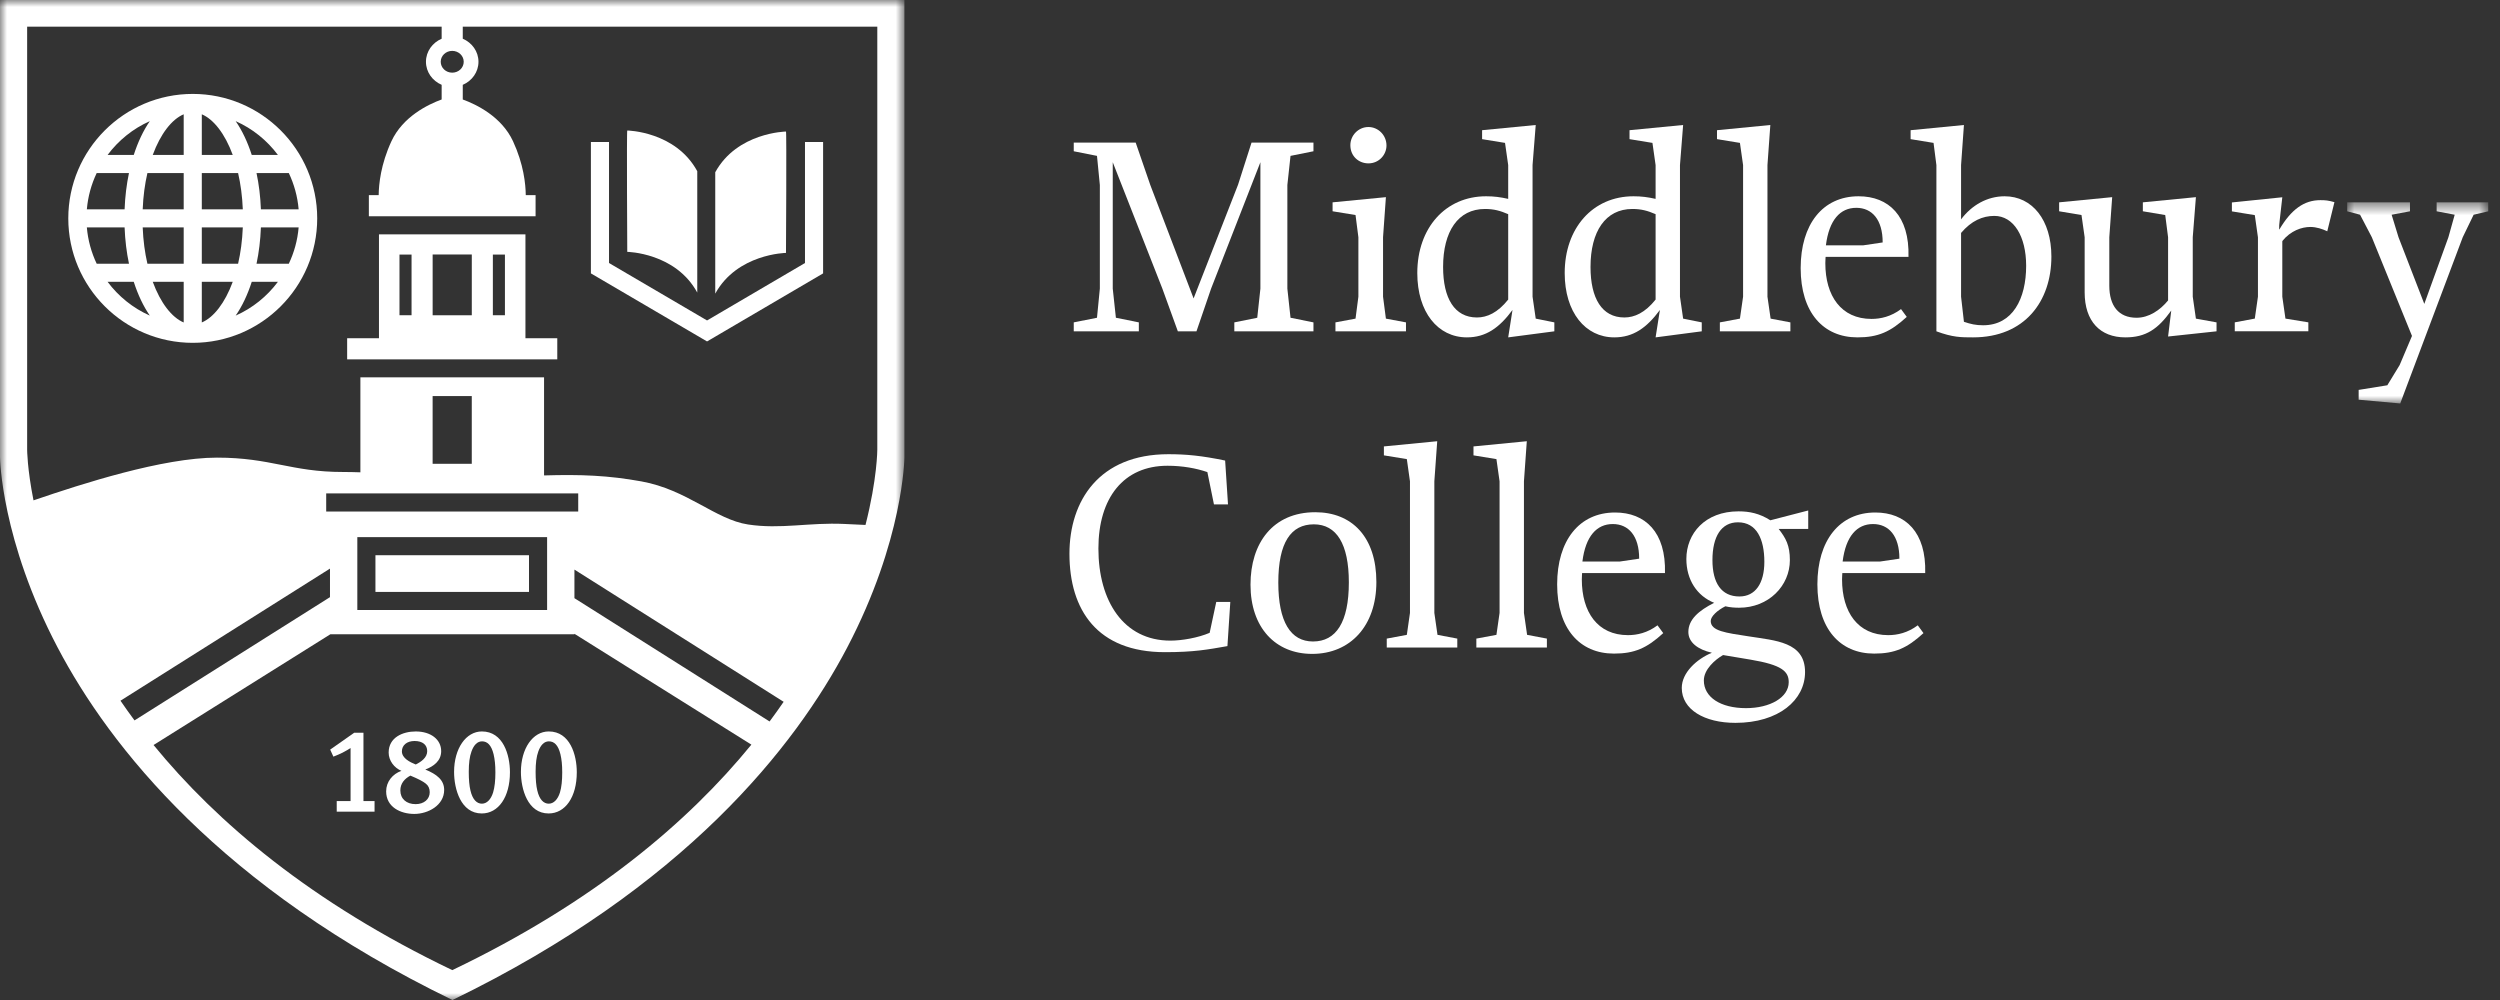 <svg width="180" height="72" viewBox="0 0 180 72" fill="none" xmlns="http://www.w3.org/2000/svg">
<rect x="0" y="0" width="180" height="72" fill="#333333" stroke="none"/>
<path fill-rule="evenodd" clip-rule="evenodd" d="M59.263 19.684V10.223H57.959V18.937L50.907 23.073L43.849 18.937V10.223H42.545V19.684L50.907 24.584L59.263 19.684Z" fill="white"/>
<path fill-rule="evenodd" clip-rule="evenodd" d="M50.203 21.066V12.327C48.641 9.452 45.163 9.396 45.163 9.396C45.114 9.339 45.163 18.134 45.163 18.134C45.163 18.134 48.641 18.191 50.203 21.066Z" fill="white"/>
<path fill-rule="evenodd" clip-rule="evenodd" d="M56.591 18.209C56.591 18.209 56.643 9.414 56.591 9.471C56.591 9.471 53.077 9.527 51.498 12.402V21.141C53.077 18.265 56.591 18.209 56.591 18.209Z" fill="white"/>
<path fill-rule="evenodd" clip-rule="evenodd" d="M40.317 57.056C40.162 57.556 39.87 57.865 39.51 57.865C39.148 57.865 38.838 57.581 38.684 56.91C38.607 56.593 38.564 56.145 38.564 55.569C38.564 54.959 38.624 54.469 38.761 54.099C38.925 53.645 39.182 53.377 39.518 53.377C39.896 53.377 40.188 53.636 40.351 54.306C40.438 54.675 40.48 55.062 40.48 55.62C40.48 56.197 40.429 56.687 40.317 57.056ZM39.51 52.664C38.366 52.664 37.506 53.885 37.506 55.578C37.506 56.806 37.988 58.569 39.5 58.569C40.704 58.569 41.529 57.383 41.529 55.603C41.529 54.358 41.048 52.664 39.51 52.664Z" fill="white"/>
<path fill-rule="evenodd" clip-rule="evenodd" d="M21.502 15.071H18.785C18.75 14.152 18.642 13.277 18.47 12.461H20.795C21.176 13.265 21.423 14.143 21.502 15.071ZM20.795 18.987H18.47C18.642 18.17 18.75 17.295 18.785 16.375H21.502C21.423 17.303 21.176 18.181 20.795 18.987ZM16.968 22.724C17.433 22.052 17.824 21.228 18.126 20.29H20.01C19.225 21.342 18.181 22.186 16.968 22.724ZM14.53 23.217V20.29H16.758C16.195 21.821 15.378 22.86 14.53 23.217ZM14.53 16.375H17.482C17.444 17.323 17.325 18.198 17.143 18.987H14.53V16.375ZM14.53 12.461H17.143C17.325 13.248 17.444 14.123 17.482 15.071H14.53V12.461ZM14.53 8.229C15.378 8.587 16.196 9.625 16.758 11.157H14.53V8.229ZM20.01 11.157H18.126C17.824 10.219 17.433 9.394 16.968 8.722C18.181 9.26 19.225 10.105 20.01 11.157ZM13.226 11.157H10.997C11.56 9.624 12.377 8.586 13.226 8.229V11.157ZM13.226 15.071H10.274C10.312 14.123 10.431 13.248 10.613 12.461H13.226V15.071ZM13.226 18.987H10.613C10.431 18.198 10.312 17.323 10.274 16.375H13.226V18.987ZM13.226 23.218C12.377 22.861 11.56 21.822 10.998 20.29H13.226V23.218ZM7.746 20.29H9.63C9.932 21.227 10.322 22.051 10.787 22.723C9.574 22.185 8.531 21.341 7.746 20.29ZM6.961 18.987C6.58 18.181 6.333 17.303 6.253 16.375H8.971C9.006 17.295 9.114 18.17 9.286 18.987H6.961ZM6.961 12.461H9.285C9.114 13.277 9.006 14.152 8.971 15.071H6.253C6.333 14.143 6.58 13.265 6.961 12.461ZM10.786 8.723C10.322 9.395 9.932 10.219 9.63 11.157H7.746C8.531 10.106 9.574 9.261 10.786 8.723ZM13.878 6.762C8.937 6.762 4.917 10.781 4.917 15.723C4.917 20.664 8.937 24.684 13.878 24.684C18.819 24.684 22.839 20.664 22.839 15.723C22.839 10.781 18.819 6.762 13.878 6.762Z" fill="white"/>
<path fill-rule="evenodd" clip-rule="evenodd" d="M35.504 57.056C35.349 57.556 35.057 57.865 34.696 57.865C34.336 57.865 34.026 57.581 33.871 56.91C33.794 56.593 33.751 56.145 33.751 55.569C33.751 54.959 33.811 54.469 33.949 54.099C34.112 53.645 34.37 53.377 34.705 53.377C35.083 53.377 35.375 53.636 35.539 54.306C35.624 54.675 35.668 55.062 35.668 55.62C35.668 56.197 35.616 56.687 35.504 57.056ZM34.696 52.664C33.553 52.664 32.694 53.885 32.694 55.578C32.694 56.806 33.175 58.569 34.688 58.569C35.891 58.569 36.716 57.383 36.716 55.603C36.716 54.358 36.234 52.664 34.696 52.664Z" fill="white"/>
<path fill-rule="evenodd" clip-rule="evenodd" d="M77.31 23.211L78.983 22.878L79.189 20.78V13.322L78.983 11.223L77.31 10.891V10.268H81.769L82.822 13.322L85.939 21.486L89.139 13.301L90.11 10.268H94.569V10.891L92.917 11.223L92.69 13.322V20.78L92.917 22.878L94.569 23.211V23.855H88.871V23.211L90.522 22.878L90.749 20.78V11.68L87.199 20.78L86.146 23.855H84.805L83.69 20.78L80.118 11.68V20.78L80.344 22.878L81.996 23.211V23.855H77.31V23.211Z" fill="white"/>
<path fill-rule="evenodd" clip-rule="evenodd" d="M97.226 10.455C97.226 9.748 97.804 9.145 98.526 9.145C99.228 9.145 99.827 9.728 99.827 10.475C99.827 11.14 99.29 11.763 98.526 11.763C97.824 11.763 97.226 11.244 97.226 10.455ZM96.152 23.211L97.598 22.941L97.804 21.362V17.082L97.598 15.482L95.946 15.212V14.568L99.785 14.195L99.579 17.082V21.362L99.785 22.941L101.231 23.211V23.855H96.152V23.211Z" fill="white"/>
<path fill-rule="evenodd" clip-rule="evenodd" d="M108.59 21.57V15.42C108.012 15.171 107.557 15.046 106.917 15.046C104.976 15.046 103.903 16.667 103.903 19.222C103.903 21.486 104.729 22.858 106.339 22.858C107.063 22.858 107.826 22.525 108.59 21.57ZM102.045 19.659C102.045 16.417 104.068 14.132 107 14.132C107.578 14.132 108.032 14.194 108.59 14.319V11.888L108.362 10.288L106.711 10.019V9.374L110.572 9L110.344 11.888V21.362L110.572 22.941L111.913 23.211V23.855L108.59 24.291L108.9 22.318C107.949 23.606 106.979 24.291 105.617 24.291C103.531 24.291 102.045 22.484 102.045 19.659Z" fill="white"/>
<path fill-rule="evenodd" clip-rule="evenodd" d="M119.203 21.57V15.42C118.625 15.171 118.171 15.046 117.531 15.046C115.59 15.046 114.517 16.667 114.517 19.222C114.517 21.486 115.343 22.858 116.953 22.858C117.676 22.858 118.44 22.525 119.203 21.57ZM112.658 19.659C112.658 16.417 114.682 14.132 117.613 14.132C118.191 14.132 118.646 14.194 119.203 14.319V11.888L118.976 10.288L117.325 10.019V9.374L121.185 9L120.958 11.888V21.362L121.185 22.941L122.526 23.211V23.855L119.203 24.291L119.513 22.318C118.563 23.606 117.593 24.291 116.23 24.291C114.145 24.291 112.658 22.484 112.658 19.659Z" fill="white"/>
<path fill-rule="evenodd" clip-rule="evenodd" d="M123.83 23.211L125.275 22.941L125.502 21.362V11.888L125.275 10.288L123.624 10.018V9.374L127.464 9L127.257 11.888V21.362L127.484 22.941L128.908 23.211V23.855H123.83V23.211Z" fill="white"/>
<path fill-rule="evenodd" clip-rule="evenodd" d="M134.149 17.664L135.552 17.456C135.552 15.815 134.789 14.963 133.653 14.963C132.497 14.963 131.693 15.835 131.465 17.664H134.149ZM129.648 19.305C129.648 16.147 131.238 14.132 133.818 14.132C135.986 14.132 137.493 15.545 137.411 18.495H131.444C131.444 18.495 131.424 18.786 131.424 18.952C131.424 21.299 132.559 22.962 134.748 22.962C135.408 22.962 136.152 22.796 136.874 22.255L137.287 22.816C136.11 23.897 135.223 24.291 133.736 24.291C131.279 24.291 129.648 22.505 129.648 19.305Z" fill="white"/>
<path fill-rule="evenodd" clip-rule="evenodd" d="M145.883 19.139C145.883 16.999 144.974 15.545 143.592 15.545C142.746 15.545 141.94 15.897 141.197 16.771V21.362L141.403 23.17C141.899 23.336 142.25 23.419 142.787 23.419C144.914 23.419 145.883 21.507 145.883 19.139ZM139.421 23.855V11.888L139.215 10.288L137.564 10.019V9.374L141.403 9L141.197 11.888V15.794C141.96 14.776 143.076 14.132 144.335 14.132C146.317 14.132 147.7 15.836 147.7 18.474C147.7 21.695 145.78 24.291 142.063 24.291C141.197 24.291 140.598 24.291 139.421 23.855Z" fill="white"/>
<path fill-rule="evenodd" clip-rule="evenodd" d="M150.095 21.05V17.082L149.868 15.483L148.257 15.212V14.568L152.077 14.195L151.87 17.082V20.572C151.87 22.006 152.53 22.878 153.832 22.878C154.719 22.878 155.524 22.338 156.102 21.632V17.082L155.896 15.483L154.285 15.212V14.568L158.105 14.195L157.878 17.082V21.362L158.105 22.941L159.591 23.211V23.855L156.102 24.229L156.33 22.36C155.359 23.71 154.492 24.291 153.026 24.291C151.209 24.291 150.095 23.128 150.095 21.05Z" fill="white"/>
<mask id="mask0_7_76893" style="mask-type:luminance" maskUnits="userSpaceOnUse" x="168" y="14" width="12" height="16">
<path fill-rule="evenodd" clip-rule="evenodd" d="M168.997 14.568H179.154V29.049H168.997V14.568Z" fill="white"/>
</mask>
<g mask="url(#mask0_7_76893)">
<path fill-rule="evenodd" clip-rule="evenodd" d="M169.823 28.779V28.073L171.887 27.74L172.774 26.286L173.663 24.188L170.772 17.082L169.926 15.461L168.997 15.212V14.568H173.518V15.212L172.197 15.461L172.693 17.082L174.55 21.881L176.285 17.082L176.738 15.461L175.438 15.212V14.568H179.154V15.212L178.101 15.461L177.317 17.082L172.816 29.049L169.823 28.779Z" fill="white"/>
</g>
<path fill-rule="evenodd" clip-rule="evenodd" d="M167.068 14.411C165.896 14.411 164.971 15.071 164.107 16.534C164.104 16.511 164.1 16.489 164.099 16.467L164.102 16.224C164.109 16.119 164.122 16.013 164.133 15.908C164.159 15.677 164.185 15.446 164.212 15.215C164.25 14.878 164.287 14.54 164.326 14.203L160.696 14.576V15.219L162.346 15.489L162.572 17.087V21.361L162.346 22.939L160.903 23.209V23.852H166.201V23.209L164.552 22.939L164.326 21.361V20.865V19.515V18.018V17.607V17.437C164.326 17.41 164.328 17.382 164.329 17.353C164.927 16.61 165.728 16.341 166.346 16.341C166.779 16.341 167.212 16.486 167.563 16.652L168.079 14.556C167.645 14.431 167.439 14.411 167.068 14.411Z" fill="white"/>
<path fill-rule="evenodd" clip-rule="evenodd" d="M77 39.871C77 36.048 79.147 32.703 84.122 32.703C85.402 32.703 86.517 32.807 88.21 33.16L88.416 36.319H87.405L86.931 33.991C86.145 33.721 85.155 33.534 84.06 33.534C80.902 33.534 79.085 35.841 79.085 39.497C79.085 43.279 80.902 46.125 84.267 46.125C85.113 46.125 86.269 45.917 87.095 45.564L87.57 43.341H88.582L88.375 46.52C86.951 46.769 85.98 46.956 83.875 46.956C79.003 46.956 77 43.922 77 39.871Z" fill="white"/>
<path fill-rule="evenodd" clip-rule="evenodd" d="M97.117 41.928C97.117 39.164 96.229 37.752 94.598 37.752C92.947 37.752 92.038 39.06 92.038 41.949C92.038 44.774 92.926 46.187 94.537 46.187C96.188 46.187 97.117 44.816 97.117 41.928ZM90.036 42.094C90.036 39.103 91.646 36.88 94.701 36.88C97.344 36.88 99.099 38.666 99.099 41.907C99.099 45.065 97.22 47.08 94.474 47.08C91.832 47.08 90.036 45.19 90.036 42.094Z" fill="white"/>
<path fill-rule="evenodd" clip-rule="evenodd" d="M99.846 45.979L101.292 45.709L101.518 44.131V34.656L101.292 33.056L99.64 32.786V32.142L103.48 31.768L103.273 34.656V44.131L103.5 45.709L104.925 45.979V46.624H99.846V45.979Z" fill="white"/>
<path fill-rule="evenodd" clip-rule="evenodd" d="M106.297 45.979L107.743 45.709L107.969 44.131V34.656L107.743 33.056L106.091 32.786V32.142L109.93 31.768L109.724 34.656V44.131L109.951 45.709L111.376 45.979V46.624H106.297V45.979Z" fill="white"/>
<path fill-rule="evenodd" clip-rule="evenodd" d="M116.616 40.432L118.02 40.224C118.02 38.583 117.257 37.731 116.12 37.731C114.965 37.731 114.159 38.604 113.933 40.432H116.616ZM112.115 42.073C112.115 38.916 113.705 36.9 116.286 36.9C118.454 36.9 119.961 38.312 119.878 41.263H113.911C113.911 41.263 113.891 41.553 113.891 41.72C113.891 44.068 115.026 45.73 117.215 45.73C117.875 45.73 118.618 45.564 119.341 45.023L119.754 45.584C118.578 46.665 117.69 47.059 116.204 47.059C113.746 47.059 112.115 45.273 112.115 42.073Z" fill="white"/>
<path fill-rule="evenodd" clip-rule="evenodd" d="M127.033 40.453C127.033 38.812 126.475 37.606 125.134 37.606C123.936 37.606 123.296 38.624 123.296 40.328C123.296 41.969 123.936 42.946 125.237 42.946C126.393 42.946 127.033 41.99 127.033 40.453ZM128.788 49.116C128.788 48.327 128.272 47.87 126.042 47.495L124.061 47.163C123.482 47.495 122.677 48.202 122.677 48.992C122.677 50.197 123.875 50.986 125.712 50.986C127.446 50.986 128.788 50.217 128.788 49.116ZM121.087 49.532C121.087 48.431 122.161 47.454 123.255 46.998C122.243 46.768 121.562 46.25 121.562 45.502C121.562 44.608 122.305 43.964 123.42 43.403C122.181 42.904 121.418 41.741 121.418 40.245C121.418 38.416 122.76 36.817 125.175 36.817C125.96 36.817 126.682 36.963 127.466 37.461L130.192 36.755V38.084H128.065C128.581 38.749 128.871 39.269 128.871 40.328C128.871 42.177 127.343 43.756 125.216 43.756C124.927 43.756 124.555 43.735 124.226 43.652C123.647 43.943 123.173 44.379 123.173 44.712C123.173 45.439 124.267 45.564 125.877 45.813C127.838 46.125 129.964 46.207 129.964 48.389C129.964 50.405 128.065 52.046 124.948 52.046C122.718 52.046 121.087 51.09 121.087 49.532Z" fill="white"/>
<path fill-rule="evenodd" clip-rule="evenodd" d="M135.353 40.432L136.757 40.224C136.757 38.583 135.993 37.731 134.857 37.731C133.702 37.731 132.896 38.604 132.669 40.432H135.353ZM130.852 42.073C130.852 38.916 132.442 36.9 135.023 36.9C137.191 36.9 138.697 38.312 138.615 41.263H132.648C132.648 41.263 132.628 41.553 132.628 41.72C132.628 44.068 133.763 45.73 135.952 45.73C136.612 45.73 137.355 45.564 138.079 45.023L138.491 45.584C137.314 46.665 136.427 47.059 134.94 47.059C132.483 47.059 130.852 45.273 130.852 42.073Z" fill="white"/>
<mask id="mask1_7_76893" style="mask-type:luminance" maskUnits="userSpaceOnUse" x="0" y="0" width="66" height="72">
<path fill-rule="evenodd" clip-rule="evenodd" d="M0 0H65.118V72H0V0Z" fill="white"/>
</mask>
<g mask="url(#mask1_7_76893)">
<path fill-rule="evenodd" clip-rule="evenodd" d="M63.166 32.376C63.166 32.376 63.164 34.471 62.316 37.796C61.898 37.776 61.428 37.754 60.782 37.724C58.275 37.604 56.206 38.122 53.858 37.763C51.511 37.405 49.481 35.256 46.178 34.66C43.794 34.229 41.821 34.151 39.172 34.231V27.168H25.948V34.007C25.54 33.993 25.123 33.983 24.692 33.983C20.951 33.983 19.52 32.949 15.62 32.949C11.72 32.949 5.832 34.858 2.569 35.973C2.517 35.991 2.464 36.008 2.412 36.026C1.958 33.746 1.954 32.376 1.954 32.376V1.919H31.799V2.788C31.137 3.072 30.669 3.704 30.669 4.448C30.669 5.192 31.137 5.823 31.799 6.107V7.162C30.802 7.527 29.003 8.402 28.183 10.169C27.415 11.828 27.273 13.263 27.265 14.049H26.558V15.57H38.562V14.049H37.855C37.846 13.263 37.706 11.828 36.937 10.169C36.114 8.399 34.316 7.527 33.319 7.163V6.108C33.983 5.824 34.45 5.192 34.45 4.448C34.45 3.704 33.983 3.072 33.319 2.787V1.919H63.166V32.376ZM55.41 51.946L41.359 43.068V41.011L56.422 50.53C56.1 50.999 55.763 51.471 55.41 51.946ZM32.565 69.849C22.384 64.974 15.591 59.189 11.056 53.641L23.79 45.665H41.361V45.634L54.099 53.614C49.568 59.168 42.77 64.964 32.565 69.849ZM25.727 43.921H39.392V38.672H25.727V43.921ZM31.149 33.394H33.968V28.516H31.149V33.394ZM23.486 36.828H41.632V35.524H23.486V36.828ZM8.674 50.451L23.759 40.939V42.995L9.685 51.869C9.332 51.393 8.996 50.92 8.674 50.451ZM32.56 3.663C33.017 3.663 33.388 4.015 33.388 4.449C33.388 4.881 33.017 5.232 32.56 5.232C32.102 5.232 31.732 4.881 31.732 4.449C31.732 4.015 32.102 3.663 32.56 3.663ZM-0 0V32.923C0.001 32.979 0.08 38.888 4.157 46.635C7.898 53.743 15.861 63.889 32.578 72C49.309 63.886 57.263 53.741 60.992 46.634C65.055 38.888 65.118 32.981 65.118 32.922V0H-0Z" fill="white"/>
</g>
<path fill-rule="evenodd" clip-rule="evenodd" d="M29.926 57.898C29.255 57.898 28.825 57.511 28.825 56.91C28.825 56.412 29.127 56.068 29.548 55.844C30.106 56.077 30.441 56.249 30.656 56.42C30.845 56.566 30.94 56.773 30.94 57.039C30.94 57.545 30.527 57.898 29.926 57.898ZM29.848 53.352C30.425 53.352 30.759 53.627 30.759 54.083C30.759 54.555 30.312 54.856 29.934 55.044C29.53 54.881 28.937 54.598 28.937 54.099C28.937 53.653 29.298 53.352 29.848 53.352ZM30.621 55.406C31.215 55.182 31.765 54.787 31.765 54.083C31.765 53.241 31.017 52.665 29.934 52.665C28.998 52.665 27.983 53.094 27.983 54.185C27.983 54.761 28.379 55.286 28.903 55.501C28.267 55.724 27.803 56.283 27.803 56.979C27.803 58.114 28.843 58.603 29.831 58.603C30.819 58.603 31.98 57.985 31.98 56.876C31.98 56.162 31.455 55.75 30.621 55.406Z" fill="white"/>
<path fill-rule="evenodd" clip-rule="evenodd" d="M27.032 42.618H38.088V39.976H27.032V42.618Z" fill="white"/>
<path fill-rule="evenodd" clip-rule="evenodd" d="M35.486 22.697H36.355V18.329H35.486V22.697ZM31.15 22.699H33.969V18.323H31.15V22.699ZM28.763 22.697H29.632V18.329H28.763V22.697ZM37.832 16.874H27.286V24.353H24.995V25.874H40.124V24.353H37.832V16.874Z" fill="white"/>
<path fill-rule="evenodd" clip-rule="evenodd" d="M26.169 52.759H25.5L23.773 53.972L24.003 54.478C24.107 54.444 24.425 54.306 24.657 54.195C24.889 54.083 25.155 53.911 25.241 53.86V57.676H24.244V58.441H26.968V57.676H26.169V52.759Z" fill="white"/>
</svg>
